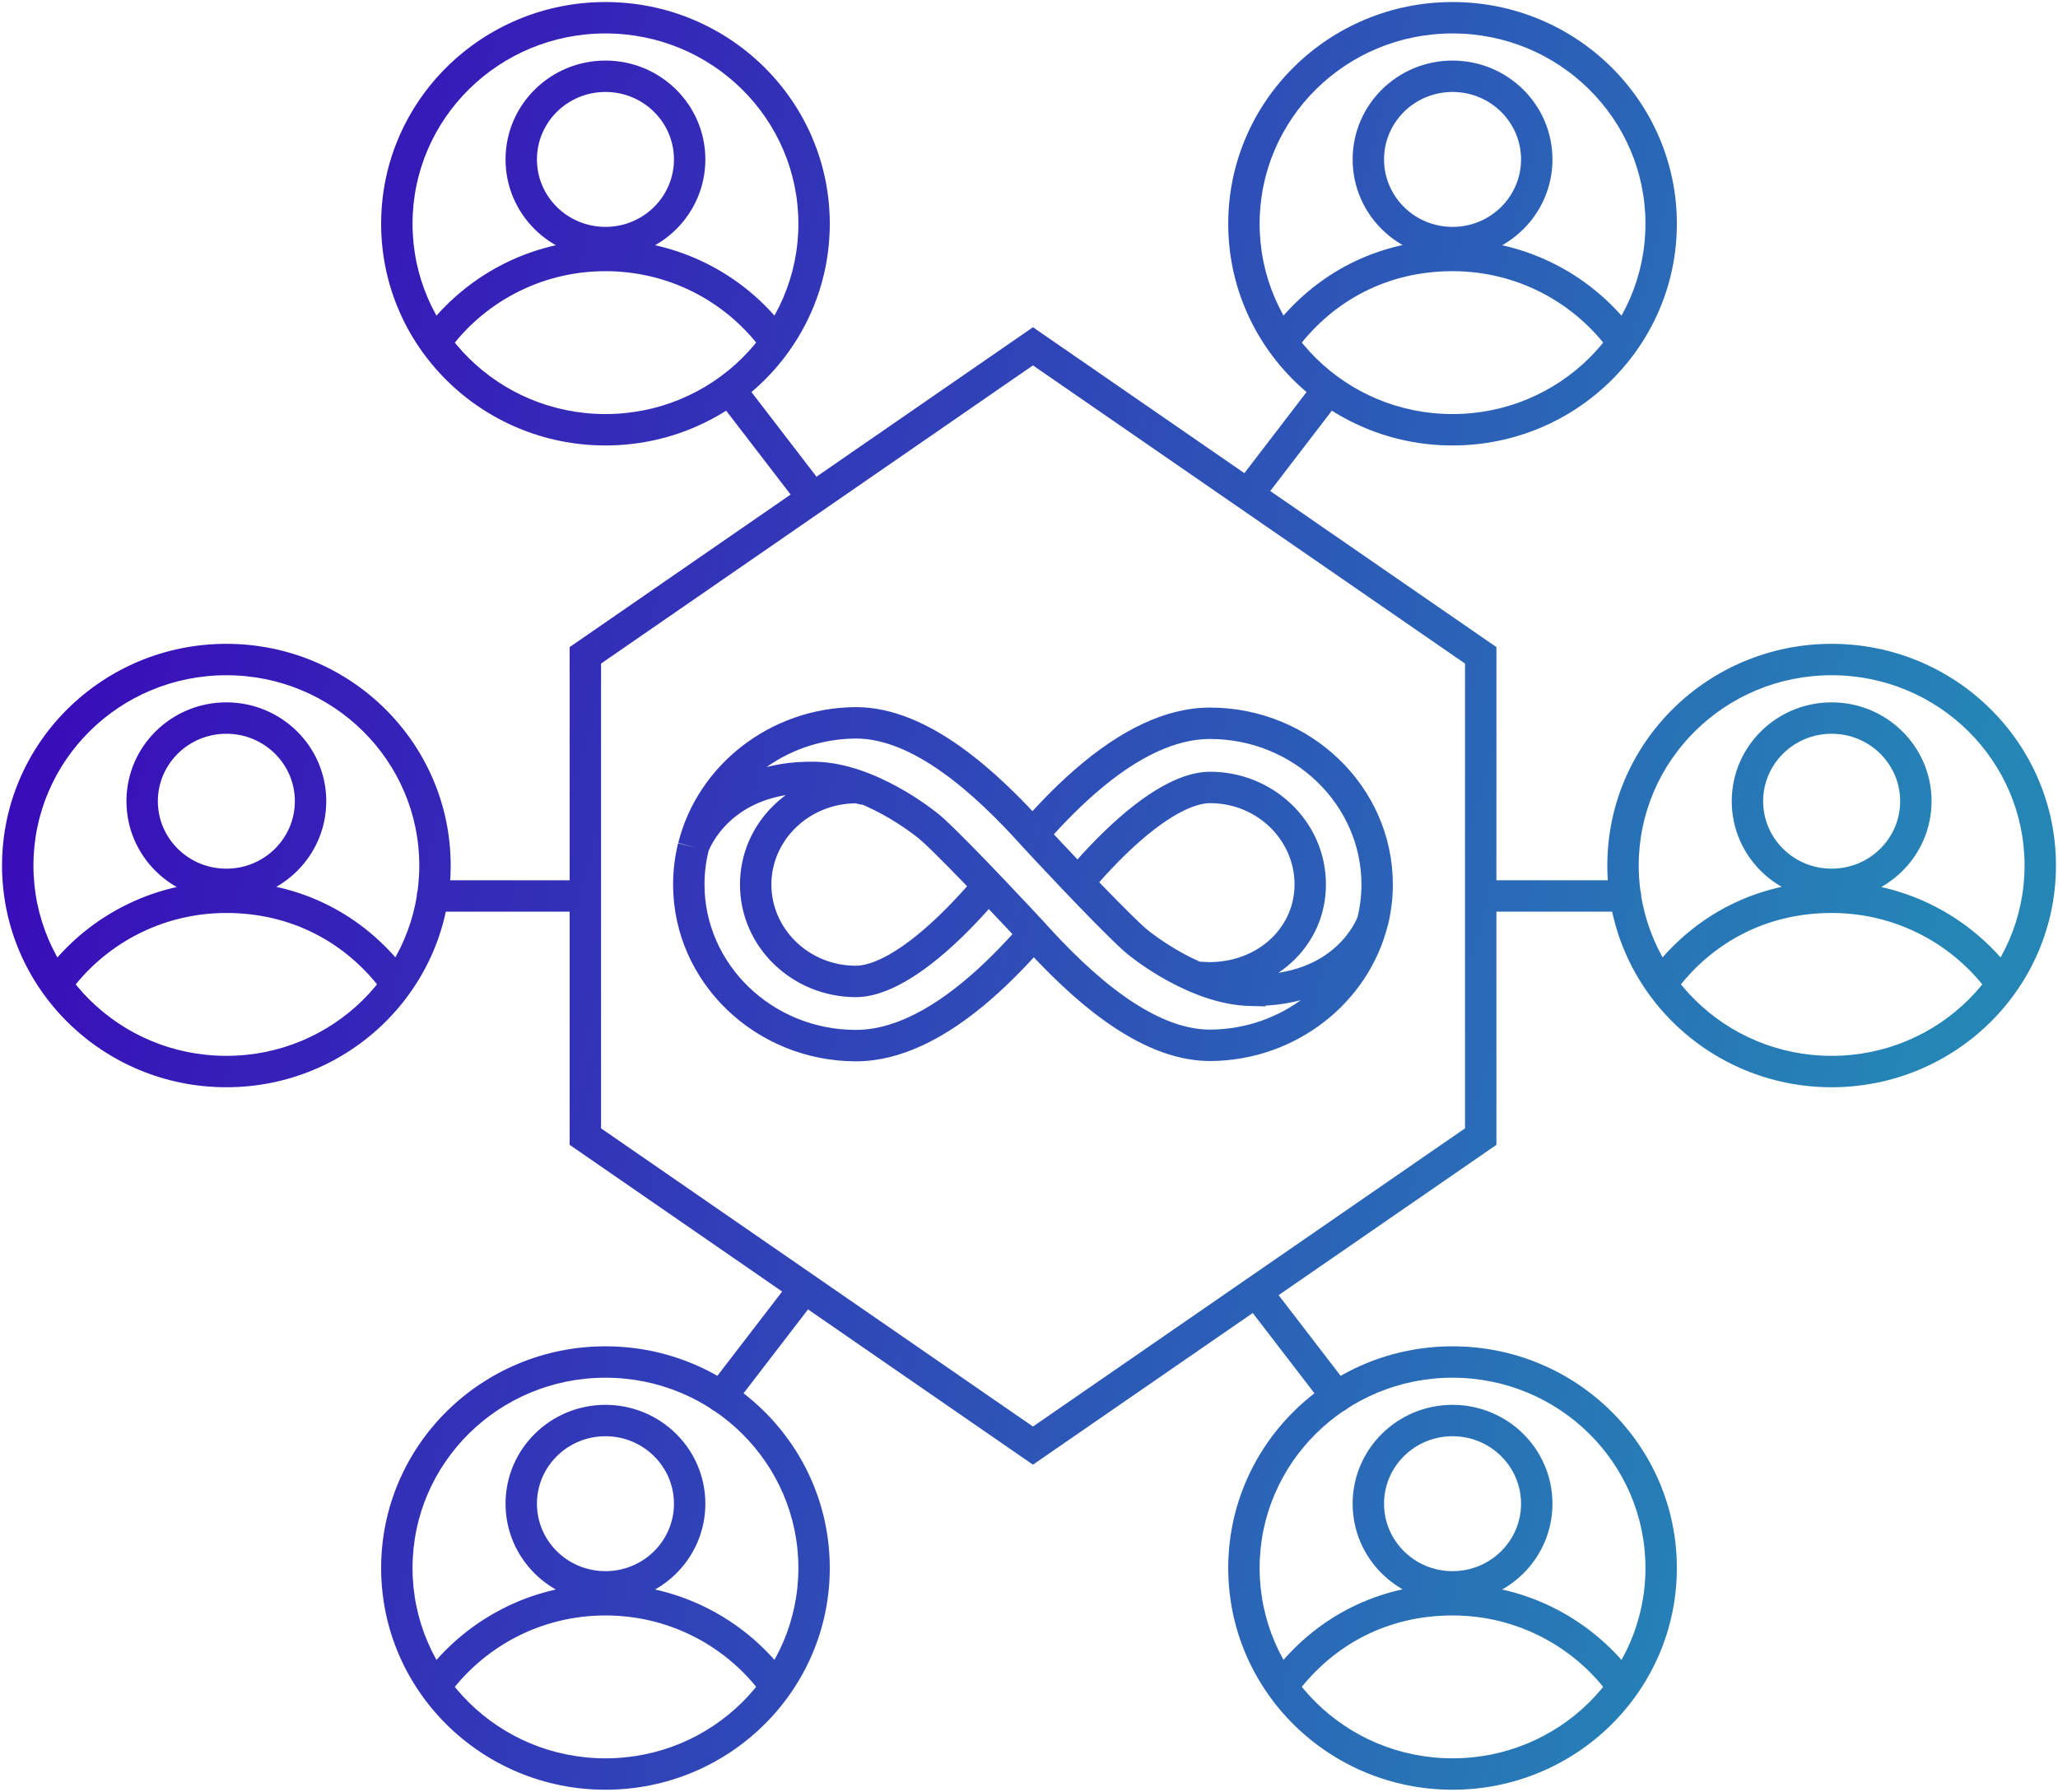 <svg width="116" height="101" viewBox="0 0 116 101" fill="none" xmlns="http://www.w3.org/2000/svg">
<path d="M70.049 26.79C69.751 27.177 69.825 27.733 70.213 28.03C70.601 28.328 71.156 28.255 71.454 27.867L70.049 26.79ZM75.58 22.485C75.877 22.097 75.804 21.542 75.416 21.244C75.028 20.947 74.473 21.02 74.175 21.408L75.58 22.485ZM71.891 72.773C71.593 72.386 71.038 72.313 70.65 72.611C70.263 72.909 70.19 73.464 70.488 73.852L71.891 72.773ZM74.656 79.274C74.953 79.662 75.509 79.734 75.897 79.437C76.284 79.139 76.357 78.583 76.059 78.196L74.656 79.274ZM32.994 64.068H32.109V64.533L32.491 64.797L32.994 64.068ZM58.223 81.487L57.721 82.215L58.223 82.562L58.726 82.215L58.223 81.487ZM83.461 64.068L83.964 64.797L84.346 64.533V64.068H83.461ZM83.461 36.94H84.346V36.475L83.964 36.212L83.461 36.94ZM58.223 19.521L58.726 18.793L58.223 18.446L57.721 18.793L58.223 19.521ZM32.994 36.94L32.491 36.212L32.109 36.475V36.94H32.994ZM83.585 49.619C83.096 49.619 82.7 50.015 82.7 50.504C82.7 50.993 83.096 51.389 83.585 51.389V49.619ZM91.623 51.389C92.112 51.389 92.508 50.993 92.508 50.504C92.508 50.015 92.112 49.619 91.623 49.619V51.389ZM44.555 27.867C44.853 28.255 45.409 28.328 45.796 28.03C46.184 27.732 46.257 27.177 45.959 26.789L44.555 27.867ZM41.824 21.407C41.526 21.02 40.971 20.947 40.583 21.245C40.196 21.543 40.123 22.098 40.421 22.486L41.824 21.407ZM45.512 73.852C45.81 73.464 45.737 72.909 45.35 72.611C44.962 72.313 44.407 72.386 44.109 72.773L45.512 73.852ZM39.941 78.196C39.643 78.583 39.716 79.139 40.103 79.437C40.491 79.734 41.047 79.662 41.344 79.274L39.941 78.196ZM32.415 51.389C32.904 51.389 33.3 50.993 33.3 50.504C33.3 50.015 32.904 49.619 32.415 49.619V51.389ZM24.377 49.619C23.888 49.619 23.492 50.015 23.492 50.504C23.492 50.993 23.888 51.389 24.377 51.389V49.619ZM55.279 55.665L55.86 56.333L55.86 56.333L55.279 55.665ZM52.741 52.987L53.322 53.654L53.322 53.654L52.741 52.987ZM48.251 44.396V43.511L48.246 43.511L48.251 44.396ZM61.167 44.044L60.586 43.377L60.586 43.377L61.167 44.044ZM63.706 46.723L63.125 46.055L63.125 46.056L63.706 46.723ZM68.196 55.118V56.003L68.201 56.003L68.196 55.118ZM70.454 55.82L70.431 56.705L71.338 56.728V55.82H70.454ZM63.871 52.889L64.471 52.238L64.469 52.236L63.871 52.889ZM58.281 47.123L57.623 47.714L57.626 47.718L58.281 47.123ZM48.242 40.745V39.86L48.237 39.86L48.242 40.745ZM39.088 47.728L38.23 47.513L39.939 47.97L39.088 47.728ZM45.985 43.824L46.007 42.939L46.006 42.939L45.985 43.824ZM52.584 46.78L53.181 46.128L53.179 46.125L52.584 46.78ZM58.174 52.546L58.832 51.955L58.827 51.948L58.821 51.942L58.174 52.546ZM68.213 58.923V59.809L68.218 59.809L68.213 58.923ZM77.367 51.941L78.225 52.156L76.516 51.699L77.367 51.941ZM70.454 55.812L70.475 54.927L69.569 54.905V55.812H70.454ZM71.454 27.867L75.58 22.485L74.175 21.408L70.049 26.79L71.454 27.867ZM70.488 73.852L74.656 79.274L76.059 78.196L71.891 72.773L70.488 73.852ZM32.491 64.797L57.721 82.215L58.726 80.759L33.497 63.34L32.491 64.797ZM58.726 82.215L83.964 64.797L82.958 63.34L57.721 80.759L58.726 82.215ZM84.346 64.068V36.94H82.576V64.068H84.346ZM83.964 36.212L58.726 18.793L57.721 20.25L82.958 37.668L83.964 36.212ZM57.721 18.793L32.491 36.212L33.497 37.668L58.726 20.249L57.721 18.793ZM32.109 36.94V64.068H33.879V36.94H32.109ZM92.747 88.388C92.747 94.302 87.889 99.115 81.873 99.115V100.885C88.846 100.885 94.517 95.3 94.517 88.388H92.747ZM81.873 99.115C75.857 99.115 70.999 94.302 70.999 88.388H69.23C69.23 95.3 74.901 100.885 81.873 100.885V99.115ZM70.999 88.388C70.999 82.473 75.857 77.66 81.873 77.66V75.89C74.901 75.89 69.23 81.475 69.23 88.388H70.999ZM81.873 77.66C87.889 77.66 92.747 82.473 92.747 88.388H94.517C94.517 81.475 88.846 75.89 81.873 75.89V77.66ZM92.201 94.576C89.908 91.38 86.138 89.291 81.873 89.291V91.061C85.547 91.061 88.79 92.859 90.763 95.608L92.201 94.576ZM81.873 89.291C77.614 89.291 74.103 91.236 71.795 94.234L73.197 95.313C75.189 92.726 78.194 91.061 81.873 91.061V89.291ZM85.735 84.762C85.735 86.851 84.016 88.564 81.873 88.564V90.334C84.973 90.334 87.505 87.85 87.505 84.762H85.735ZM81.873 88.564C79.73 88.564 78.012 86.851 78.012 84.762H76.242C76.242 87.85 78.774 90.334 81.873 90.334V88.564ZM78.012 84.762C78.012 82.672 79.73 80.959 81.873 80.959V79.189C78.774 79.189 76.242 81.674 76.242 84.762H78.012ZM81.873 80.959C84.016 80.959 85.735 82.672 85.735 84.762H87.505C87.505 81.674 84.973 79.189 81.873 79.189V80.959ZM114.115 48.789C114.115 54.703 109.257 59.517 103.241 59.517V61.287C110.214 61.287 115.885 55.702 115.885 48.789H114.115ZM103.241 59.517C97.225 59.517 92.367 54.703 92.367 48.789H90.597C90.597 55.702 96.269 61.287 103.241 61.287V59.517ZM92.367 48.789C92.367 42.875 97.225 38.062 103.241 38.062V36.292C96.269 36.292 90.597 41.877 90.597 48.789H92.367ZM103.241 38.062C109.257 38.062 114.115 42.875 114.115 48.789H115.885C115.885 41.877 110.214 36.292 103.241 36.292V38.062ZM113.569 54.978C111.275 51.782 107.506 49.693 103.241 49.693V51.463C106.915 51.463 110.158 53.26 112.131 56.01L113.569 54.978ZM103.241 49.693C98.982 49.693 95.471 51.637 93.162 54.635L94.565 55.715C96.557 53.128 99.562 51.463 103.241 51.463V49.693ZM107.103 45.163C107.103 47.253 105.384 48.966 103.241 48.966V50.736C106.341 50.736 108.873 48.251 108.873 45.163H107.103ZM103.241 48.966C101.098 48.966 99.38 47.253 99.38 45.163H97.61C97.61 48.251 100.141 50.736 103.241 50.736V48.966ZM99.38 45.163C99.38 43.074 101.098 41.361 103.241 41.361V39.591C100.141 39.591 97.61 42.075 97.61 45.163H99.38ZM103.241 41.361C105.384 41.361 107.103 43.074 107.103 45.163H108.873C108.873 42.075 106.341 39.591 103.241 39.591V41.361ZM92.747 12.613C92.747 18.527 87.889 23.34 81.873 23.34V25.11C88.846 25.11 94.517 19.525 94.517 12.613H92.747ZM81.873 23.34C75.857 23.34 70.999 18.527 70.999 12.613H69.23C69.23 19.525 74.901 25.11 81.873 25.11V23.34ZM70.999 12.613C70.999 6.698 75.857 1.885 81.873 1.885V0.115C74.901 0.115 69.23 5.7 69.23 12.613H70.999ZM81.873 1.885C87.889 1.885 92.747 6.698 92.747 12.613H94.517C94.517 5.7 88.846 0.115 81.873 0.115V1.885ZM92.201 18.801C89.907 15.605 86.138 13.516 81.873 13.516V15.286C85.547 15.286 88.79 17.084 90.763 19.833L92.201 18.801ZM81.873 13.516C77.614 13.516 74.103 15.46 71.795 18.459L73.197 19.538C75.189 16.951 78.194 15.286 81.873 15.286V13.516ZM85.735 8.987C85.735 11.076 84.016 12.789 81.873 12.789V14.559C84.973 14.559 87.505 12.075 87.505 8.987H85.735ZM81.873 12.789C79.73 12.789 78.012 11.076 78.012 8.987H76.242C76.242 12.075 78.774 14.559 81.873 14.559V12.789ZM78.012 8.987C78.012 6.897 79.73 5.184 81.873 5.184V3.414C78.774 3.414 76.242 5.899 76.242 8.987H78.012ZM81.873 5.184C84.016 5.184 85.735 6.897 85.735 8.987H87.505C87.505 5.899 84.973 3.414 81.873 3.414V5.184ZM83.585 51.389H91.623V49.619H83.585V51.389ZM45.959 26.789L41.824 21.407L40.421 22.486L44.555 27.867L45.959 26.789ZM44.109 72.773L39.941 78.196L41.344 79.274L45.512 73.852L44.109 72.773ZM45.001 88.388C45.001 94.302 40.143 99.115 34.127 99.115V100.885C41.099 100.885 46.771 95.3 46.771 88.388H45.001ZM34.127 99.115C28.111 99.115 23.253 94.302 23.253 88.388H21.483C21.483 95.3 27.154 100.885 34.127 100.885V99.115ZM23.253 88.388C23.253 82.473 28.111 77.66 34.127 77.66V75.89C27.154 75.89 21.483 81.475 21.483 88.388H23.253ZM34.127 77.66C40.143 77.66 45.001 82.473 45.001 88.388H46.771C46.771 81.475 41.099 75.89 34.127 75.89V77.66ZM25.237 95.608C27.21 92.859 30.453 91.061 34.127 91.061V89.291C29.862 89.291 26.092 91.38 23.799 94.576L25.237 95.608ZM34.127 91.061C37.671 91.061 40.815 92.731 42.803 95.313L44.205 94.234C41.894 91.231 38.239 89.291 34.127 89.291V91.061ZM37.988 84.762C37.988 86.851 36.27 88.564 34.127 88.564V90.334C37.226 90.334 39.758 87.85 39.758 84.762H37.988ZM34.127 88.564C31.983 88.564 30.265 86.851 30.265 84.762H28.495C28.495 87.85 31.027 90.334 34.127 90.334V88.564ZM30.265 84.762C30.265 82.672 31.983 80.959 34.127 80.959V79.189C31.027 79.189 28.495 81.674 28.495 84.762H30.265ZM34.127 80.959C36.27 80.959 37.988 82.672 37.988 84.762H39.758C39.758 81.674 37.226 79.189 34.127 79.189V80.959ZM23.633 48.789C23.633 54.703 18.775 59.517 12.759 59.517V61.287C19.732 61.287 25.403 55.702 25.403 48.789H23.633ZM12.759 59.517C6.743 59.517 1.885 54.703 1.885 48.789H0.115C0.115 55.702 5.786 61.287 12.759 61.287V59.517ZM1.885 48.789C1.885 42.875 6.743 38.062 12.759 38.062V36.292C5.786 36.292 0.115 41.877 0.115 48.789H1.885ZM12.759 38.062C18.775 38.062 23.633 42.875 23.633 48.789H25.403C25.403 41.877 19.732 36.292 12.759 36.292V38.062ZM3.869 56.01C5.842 53.26 9.085 51.463 12.759 51.463V49.693C8.494 49.693 4.725 51.782 2.431 54.978L3.869 56.01ZM12.759 51.463C16.438 51.463 19.443 53.128 21.435 55.715L22.837 54.635C20.529 51.637 17.018 49.693 12.759 49.693V51.463ZM16.62 45.163C16.62 47.253 14.902 48.966 12.759 48.966V50.736C15.859 50.736 18.39 48.251 18.39 45.163H16.62ZM12.759 48.966C10.616 48.966 8.897 47.253 8.897 45.163H7.127C7.127 48.251 9.659 50.736 12.759 50.736V48.966ZM8.897 45.163C8.897 43.074 10.616 41.361 12.759 41.361V39.591C9.659 39.591 7.127 42.075 7.127 45.163H8.897ZM12.759 41.361C14.902 41.361 16.62 43.074 16.62 45.163H18.39C18.39 42.075 15.859 39.591 12.759 39.591V41.361ZM45.001 12.613C45.001 18.527 40.143 23.34 34.127 23.34V25.11C41.099 25.11 46.771 19.525 46.771 12.613H45.001ZM34.127 23.34C28.111 23.34 23.253 18.527 23.253 12.613H21.483C21.483 19.525 27.154 25.11 34.127 25.11V23.34ZM23.253 12.613C23.253 6.698 28.111 1.885 34.127 1.885V0.115C27.154 0.115 21.483 5.7 21.483 12.613H23.253ZM34.127 1.885C40.143 1.885 45.001 6.698 45.001 12.613H46.771C46.771 5.7 41.099 0.115 34.127 0.115V1.885ZM25.237 19.833C27.21 17.084 30.453 15.286 34.127 15.286V13.516C29.862 13.516 26.092 15.605 23.799 18.801L25.237 19.833ZM34.127 15.286C37.671 15.286 40.815 16.956 42.803 19.538L44.205 18.459C41.894 15.456 38.239 13.516 34.127 13.516V15.286ZM37.988 8.987C37.988 11.076 36.27 12.789 34.127 12.789V14.559C37.226 14.559 39.758 12.075 39.758 8.987H37.988ZM34.127 12.789C31.983 12.789 30.265 11.076 30.265 8.987H28.495C28.495 12.075 31.027 14.559 34.127 14.559V12.789ZM30.265 8.987C30.265 6.897 31.983 5.184 34.127 5.184V3.414C31.027 3.414 28.495 5.899 28.495 8.987H30.265ZM34.127 5.184C36.27 5.184 37.988 6.897 37.988 8.987H39.758C39.758 5.899 37.226 3.414 34.127 3.414V5.184ZM32.415 49.619H24.377V51.389H32.415V49.619ZM57.589 52.07C56.834 52.936 55.839 54.005 54.699 54.998L55.86 56.333C57.085 55.267 58.14 54.132 58.923 53.233L57.589 52.07ZM54.699 54.997C52.281 57.101 50.116 58.055 48.251 58.055V59.825C50.719 59.825 53.284 58.574 55.86 56.333L54.699 54.997ZM48.251 58.055C43.515 58.055 39.709 54.346 39.709 49.851H37.939C37.939 55.384 42.6 59.825 48.251 59.825V58.055ZM39.709 49.851C39.709 49.199 39.79 48.567 39.94 47.954L38.22 47.534C38.039 48.277 37.939 49.049 37.939 49.851H39.709ZM55.018 49.369C54.311 50.203 53.302 51.324 52.16 52.319L53.322 53.654C54.561 52.575 55.636 51.377 56.368 50.513L55.018 49.369ZM52.16 52.319C50.02 54.181 48.773 54.437 48.242 54.437V56.207C49.366 56.207 51.013 55.663 53.322 53.654L52.16 52.319ZM48.242 54.437C45.586 54.437 43.479 52.356 43.479 49.859H41.709C41.709 53.388 44.664 56.207 48.242 56.207V54.437ZM43.479 49.859C43.479 47.367 45.589 45.295 48.255 45.281L48.246 43.511C44.677 43.529 41.709 46.324 41.709 49.859H43.479ZM48.251 45.281C48.208 45.281 48.194 45.272 48.264 45.29C48.3 45.298 48.329 45.306 48.388 45.322C48.44 45.335 48.503 45.351 48.574 45.366L48.953 43.637C48.852 43.615 48.813 43.602 48.688 43.571C48.593 43.548 48.434 43.511 48.251 43.511V45.281ZM58.857 47.639C59.612 46.774 60.608 45.704 61.748 44.712L60.586 43.377C59.361 44.443 58.306 45.578 57.523 46.476L58.857 47.639ZM61.748 44.712C64.166 42.609 66.331 41.655 68.196 41.655V39.885C65.728 39.885 63.163 41.136 60.586 43.377L61.748 44.712ZM68.196 41.655C72.931 41.655 76.738 45.364 76.738 49.859H78.508C78.508 44.325 73.847 39.885 68.196 39.885V41.655ZM76.738 49.859C76.738 50.511 76.656 51.143 76.507 51.756L78.226 52.176C78.408 51.433 78.508 50.66 78.508 49.859H76.738ZM61.429 50.341C62.136 49.507 63.145 48.385 64.287 47.39L63.125 46.056C61.885 47.135 60.81 48.333 60.078 49.197L61.429 50.341ZM64.287 47.391C66.426 45.529 67.674 45.273 68.204 45.273V43.502C67.081 43.502 65.434 44.046 63.125 46.055L64.287 47.391ZM68.204 45.273C70.861 45.273 72.967 47.353 72.967 49.851H74.737C74.737 46.321 71.783 43.502 68.204 43.502V45.273ZM72.967 49.851C72.967 52.301 70.901 54.219 68.191 54.233L68.201 56.003C71.726 55.985 74.737 53.427 74.737 49.851H72.967ZM68.196 54.233C68.153 54.233 67.996 54.227 67.819 54.218C67.737 54.214 67.659 54.21 67.602 54.207C67.573 54.205 67.55 54.204 67.534 54.203C67.525 54.203 67.519 54.202 67.515 54.202C67.513 54.202 67.511 54.202 67.51 54.202C67.51 54.202 67.509 54.202 67.509 54.202C67.509 54.202 67.509 54.202 67.509 54.202C67.508 54.202 67.508 54.202 67.508 54.202C67.508 54.202 67.508 54.202 67.508 54.202C67.508 54.202 67.508 54.202 67.46 55.085C67.412 55.969 67.412 55.969 67.412 55.969C67.412 55.969 67.412 55.969 67.412 55.969C67.412 55.969 67.412 55.969 67.412 55.969C67.412 55.969 67.412 55.969 67.412 55.969C67.412 55.969 67.413 55.969 67.413 55.969C67.415 55.969 67.416 55.969 67.419 55.969C67.423 55.97 67.43 55.97 67.438 55.971C67.455 55.971 67.479 55.973 67.509 55.974C67.567 55.977 67.647 55.981 67.732 55.986C67.888 55.993 68.099 56.003 68.196 56.003V54.233ZM70.476 54.936C69.219 54.904 67.873 54.387 66.722 53.763C65.578 53.143 64.723 52.47 64.471 52.238L63.271 53.539C63.639 53.879 64.616 54.635 65.879 55.319C67.134 56 68.769 56.663 70.431 56.705L70.476 54.936ZM64.469 52.236C62.899 50.798 59.229 46.85 58.936 46.528L57.626 47.718C57.912 48.033 61.635 52.04 63.273 53.541L64.469 52.236ZM58.94 46.532C57.57 45.005 55.923 43.356 54.132 42.083C52.352 40.818 50.339 39.86 48.251 39.86V41.63C49.809 41.63 51.459 42.355 53.107 43.526C54.743 44.688 56.289 46.228 57.623 47.714L58.94 46.532ZM48.251 39.86H48.242V41.63H48.251V39.86ZM48.237 39.86C43.412 39.887 39.322 43.133 38.23 47.513L39.947 47.942C40.839 44.368 44.208 41.653 48.247 41.63L48.237 39.86ZM39.939 47.97C39.937 47.978 40.242 47.117 41.154 46.281C42.034 45.472 43.519 44.649 45.963 44.709L46.006 42.939C43.093 42.868 41.166 43.866 39.956 44.977C38.777 46.059 38.314 47.216 38.237 47.485L39.939 47.97ZM45.962 44.709C47.217 44.74 48.566 45.264 49.722 45.895C50.869 46.522 51.732 47.202 51.989 47.435L53.179 46.125C52.815 45.795 51.838 45.034 50.571 44.342C49.312 43.654 47.671 42.981 46.007 42.939L45.962 44.709ZM51.986 47.433C53.557 48.873 57.221 52.822 57.526 53.149L58.821 51.942C58.547 51.649 54.819 47.628 53.181 46.128L51.986 47.433ZM57.515 53.137C58.885 54.664 60.532 56.313 62.323 57.586C64.103 58.851 66.116 59.809 68.204 59.809V58.038C66.646 58.038 64.995 57.314 63.348 56.143C61.712 54.98 60.166 53.441 58.832 51.955L57.515 53.137ZM68.204 59.809H68.213V58.038H68.204V59.809ZM68.218 59.809C73.043 59.782 77.132 56.536 78.225 52.156L76.508 51.727C75.616 55.301 72.247 58.016 68.208 58.038L68.218 59.809ZM76.516 51.699C76.519 51.687 76.214 52.539 75.3 53.368C74.417 54.17 72.927 54.987 70.475 54.927L70.432 56.697C73.347 56.768 75.276 55.78 76.49 54.679C77.671 53.606 78.14 52.458 78.218 52.184L76.516 51.699ZM69.569 55.812V55.82H71.338V55.812H69.569Z" fill="url(#paint0_linear_6246_98952)"/>
<defs>
<linearGradient id="paint0_linear_6246_98952" x1="1" y1="1" x2="115.788" y2="30.627" gradientUnits="userSpaceOnUse">
<stop stop-color="#3B00B9"/>
<stop offset="1" stop-color="#2586B6"/>
</linearGradient>
</defs>
</svg>
